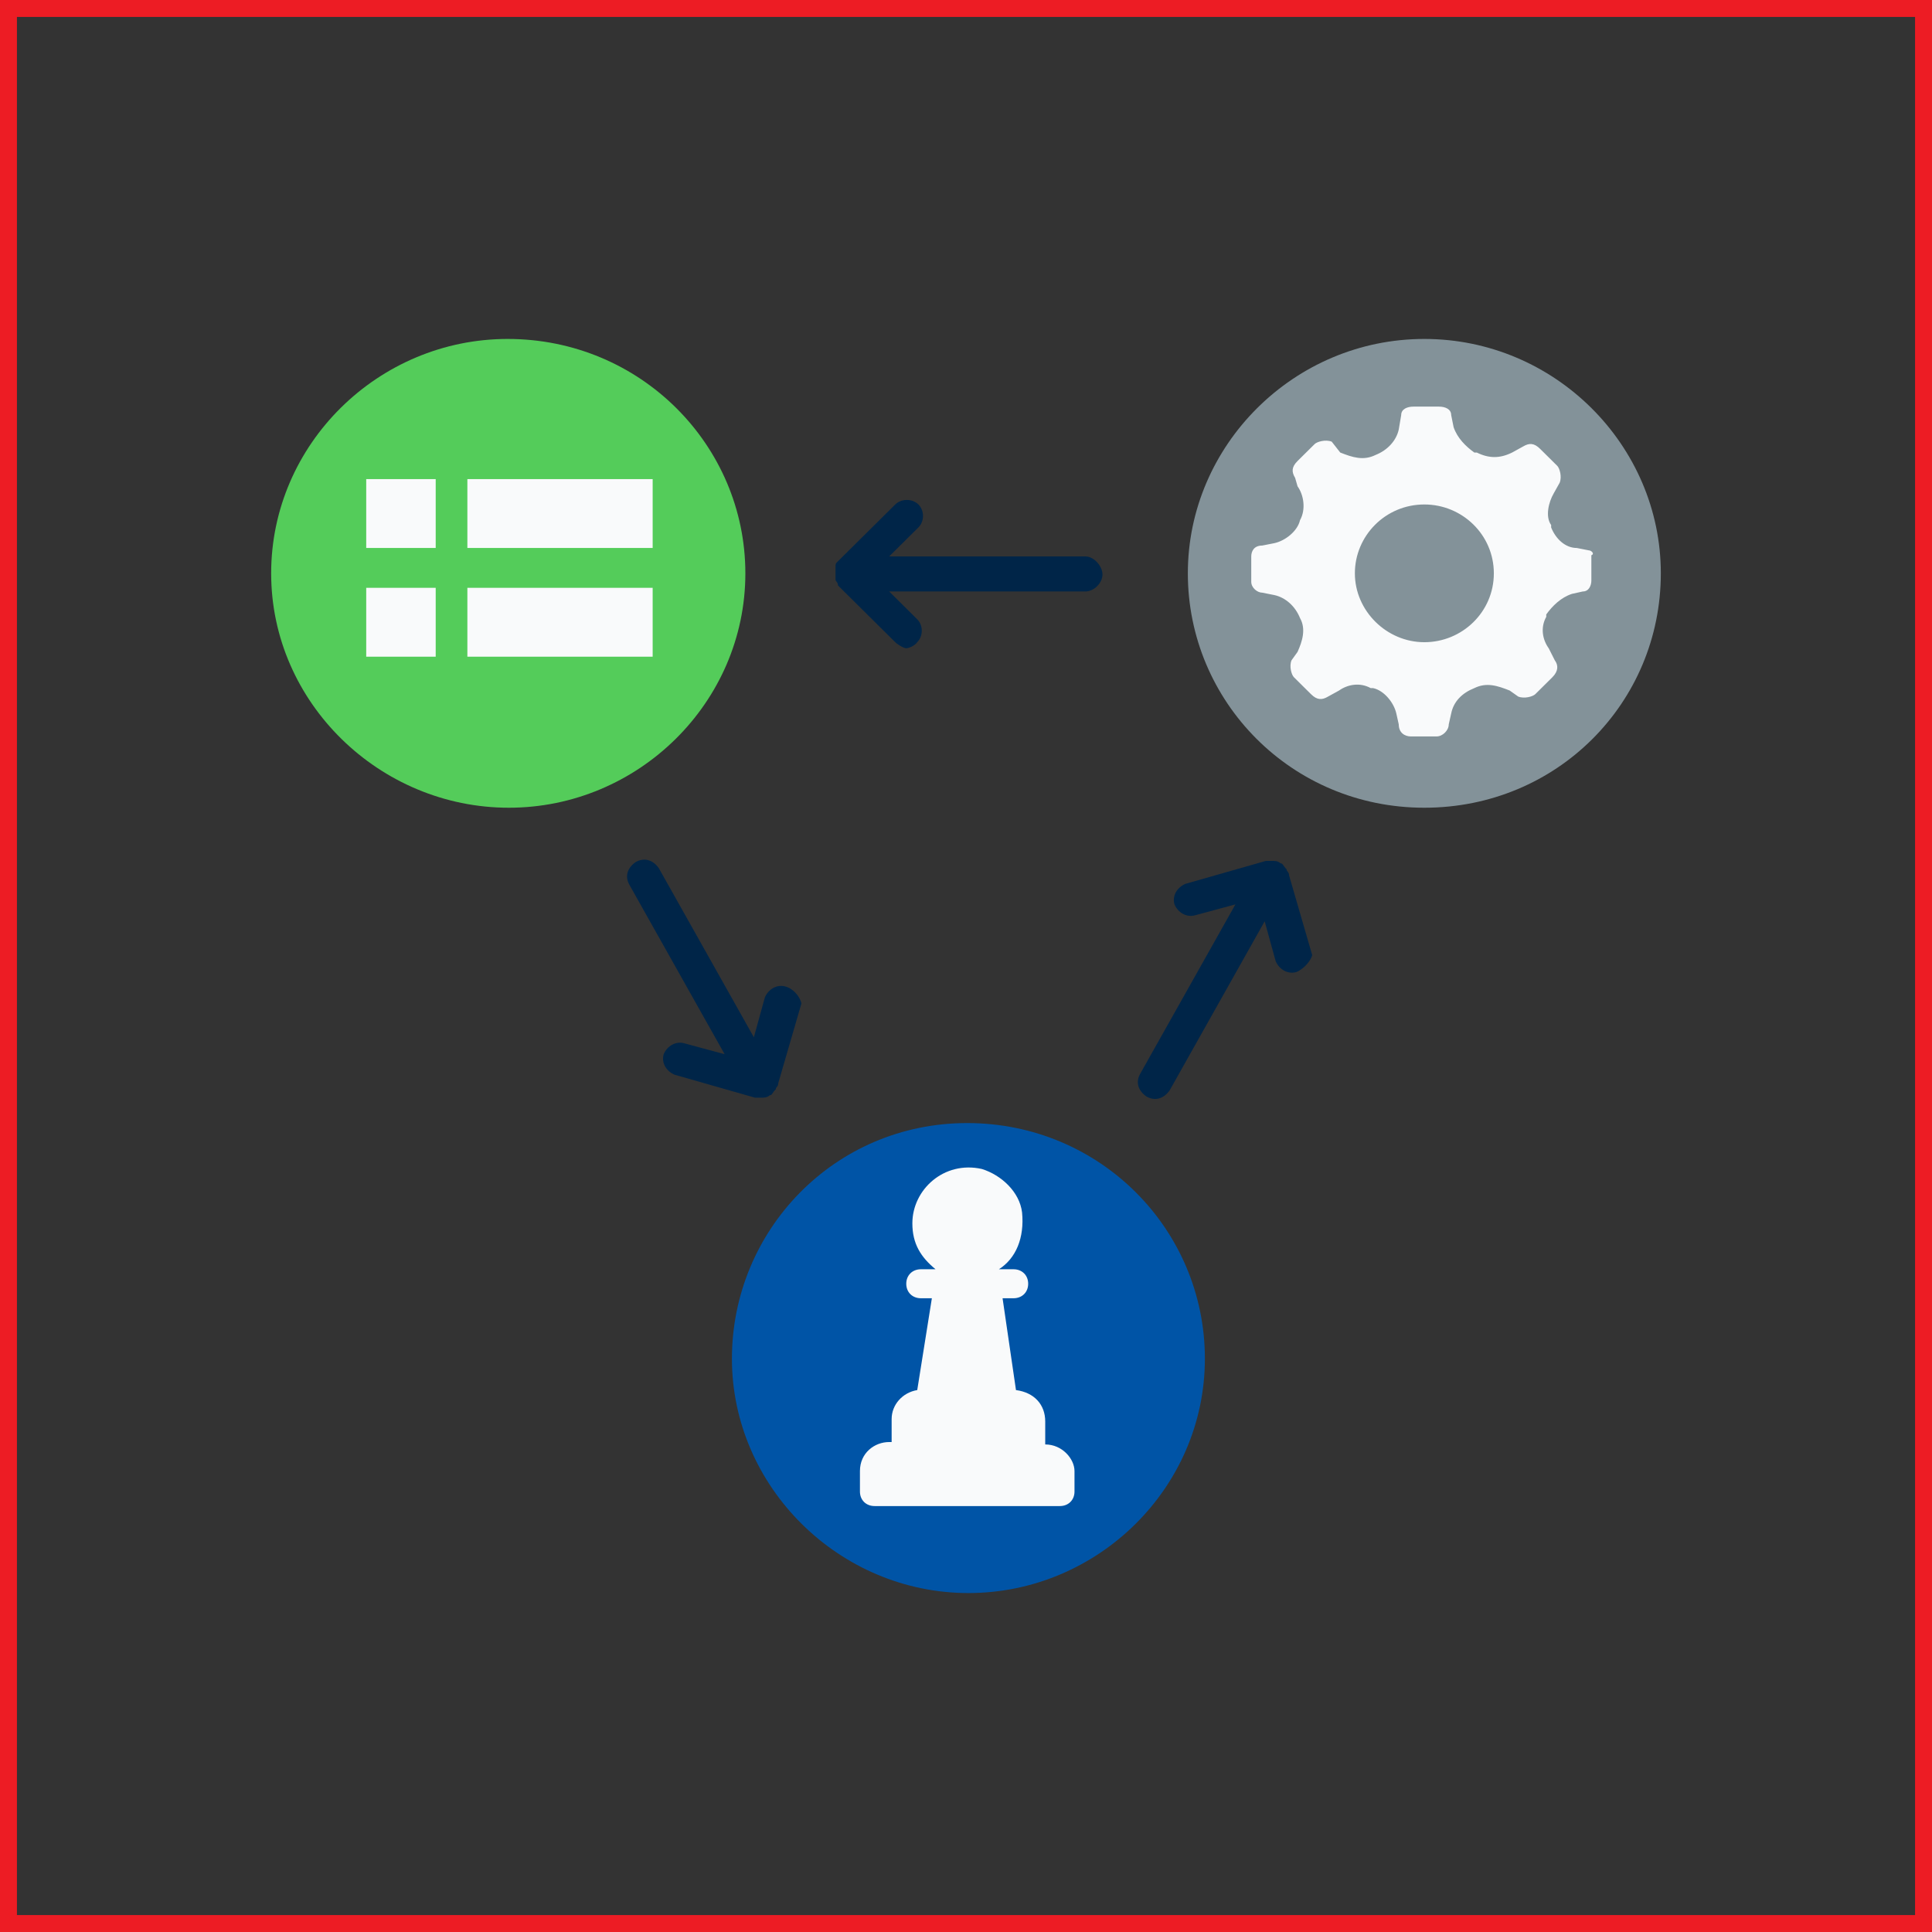 <svg width="114" height="114" viewBox="0 0 114 114" fill="none" xmlns="http://www.w3.org/2000/svg">
<rect x="0" y="0" width="114" height="114" fill="#333333" stroke="none"/>
<rect x="0.5" y="0.5" width="113" height="113" stroke="#ED1C24"/>
<path d="M43.981 33.831C43.981 41.459 37.651 47.661 30.026 47.661C22.402 47.661 16 41.459 16 33.831C16 26.202 22.33 20 29.954 20C37.795 20 43.981 26.274 43.981 33.831Z" fill="#54CC5A"/>
<path d="M97.999 33.831C97.999 41.459 91.885 47.661 84.044 47.661C76.204 47.661 70.09 41.387 70.09 33.831C70.09 26.274 76.348 20 84.044 20C91.741 20 97.999 26.274 97.999 33.831Z" fill="#839299"/>
<path d="M71.096 80.17C71.096 87.798 64.766 94 57.142 94C49.517 94 43.188 87.727 43.188 80.17C43.188 72.613 49.23 66.268 57.07 66.268C64.91 66.268 71.096 72.542 71.096 80.17Z" fill="#0054A6"/>
<path d="M46.354 58.212C45.85 58.069 45.347 58.355 45.131 58.854L44.483 61.206L38.873 51.225C38.513 50.726 38.01 50.584 37.506 50.869C37.003 51.225 36.859 51.724 37.147 52.224L42.757 62.204L40.383 61.563C39.88 61.42 39.377 61.705 39.161 62.204C39.017 62.703 39.304 63.202 39.808 63.416L44.555 64.771H44.915C45.059 64.771 45.275 64.771 45.419 64.628C45.562 64.628 45.562 64.486 45.778 64.272C45.778 64.129 45.922 64.129 45.922 63.915L47.289 59.21C47.217 58.854 46.857 58.355 46.354 58.212Z" fill="#002548"/>
<path d="M76.494 57.357C75.991 57.499 75.487 57.214 75.272 56.715L74.624 54.362L69.014 64.343C68.654 64.842 68.15 64.985 67.647 64.7C67.143 64.343 66.999 63.844 67.287 63.345L72.898 53.364L70.524 54.006C70.021 54.148 69.517 53.863 69.301 53.364C69.157 52.865 69.445 52.366 69.949 52.152L74.696 50.798H75.056C75.2 50.798 75.415 50.798 75.559 50.94C75.703 50.94 75.703 51.083 75.919 51.297C75.919 51.44 76.063 51.44 76.063 51.653L77.429 56.359C77.357 56.644 76.998 57.143 76.494 57.357Z" fill="#002548"/>
<path d="M64.046 32.833H52.466L54.192 31.122C54.552 30.765 54.552 30.124 54.192 29.767C53.832 29.411 53.185 29.411 52.825 29.767L49.445 33.118C49.301 33.261 49.301 33.261 49.301 33.474V33.831V34.187C49.301 34.33 49.445 34.33 49.445 34.544L52.825 37.895C52.969 38.037 53.329 38.251 53.473 38.251C53.617 38.251 53.976 38.108 54.12 37.895C54.48 37.538 54.48 36.896 54.12 36.54L52.466 34.9H64.046C64.55 34.9 65.053 34.401 65.053 33.902C65.053 33.403 64.55 32.833 64.046 32.833Z" fill="#002548"/>
<path d="M93.757 32.476L93.037 32.334C92.39 32.334 91.814 31.835 91.527 31.122V30.979C91.167 30.48 91.383 29.625 91.671 29.126L92.03 28.484C92.174 28.128 92.03 27.628 91.886 27.486L90.879 26.488C90.52 26.131 90.232 26.131 89.872 26.345L89.225 26.702C88.506 27.058 87.858 27.058 87.139 26.702H86.995C86.492 26.345 85.988 25.846 85.772 25.205L85.629 24.492C85.629 24.135 85.269 23.993 84.909 23.993H83.399C83.039 23.993 82.679 24.135 82.679 24.492L82.535 25.347C82.392 25.989 81.888 26.559 81.169 26.844C80.45 27.201 79.802 26.987 79.083 26.702L78.579 26.06C78.22 25.918 77.716 26.06 77.572 26.203L76.565 27.201C76.206 27.557 76.206 27.842 76.421 28.199L76.565 28.698C76.925 29.197 77.069 30.052 76.709 30.694C76.565 31.336 75.846 31.906 75.199 32.049L74.479 32.191C73.976 32.191 73.832 32.548 73.832 32.833V34.33C73.832 34.686 74.192 34.971 74.479 34.971L75.199 35.114C75.846 35.257 76.421 35.756 76.709 36.469C77.069 37.11 76.853 37.823 76.565 38.465L76.206 38.964C76.062 39.32 76.206 39.819 76.35 39.962L77.357 40.96C77.716 41.316 78.004 41.316 78.364 41.102L79.011 40.746C79.514 40.39 80.234 40.247 80.881 40.603H81.025C81.672 40.746 82.248 41.459 82.392 42.101L82.535 42.742C82.535 43.241 82.895 43.455 83.255 43.455H84.765C85.125 43.455 85.485 43.099 85.485 42.742L85.629 42.101C85.772 41.388 86.276 40.889 86.995 40.603C87.715 40.247 88.362 40.461 89.081 40.746L89.585 41.102C89.944 41.245 90.448 41.102 90.592 40.96L91.599 39.962C91.958 39.605 91.958 39.249 91.743 38.964L91.383 38.251C91.023 37.752 90.879 37.039 91.239 36.397V36.255C91.599 35.756 92.102 35.257 92.75 35.043L93.397 34.9C93.757 34.9 93.9 34.544 93.9 34.259V32.761C94.116 32.69 93.9 32.476 93.757 32.476ZM84.046 37.894C81.816 37.894 79.946 36.041 79.946 33.831C79.946 31.621 81.744 29.767 84.046 29.767C86.276 29.767 88.146 31.549 88.146 33.831C88.146 36.112 86.276 37.894 84.046 37.894Z" fill="#F9FAFB"/>
<path d="M21.609 28.27H25.709V32.333H21.609V28.27Z" fill="#F9FAFB"/>
<path d="M21.609 34.685H25.709V38.749H21.609V34.685Z" fill="#F9FAFB"/>
<path d="M27.578 28.27H38.511V32.333H27.578V28.27Z" fill="#F9FAFB"/>
<path d="M27.578 34.685H38.511V38.749H27.578V34.685Z" fill="#F9FAFB"/>
<path d="M61.675 85.231V83.877C61.675 82.879 61.028 82.166 59.949 82.023L59.158 76.605H59.805C60.309 76.605 60.669 76.249 60.669 75.75C60.669 75.251 60.309 74.894 59.805 74.894H58.942C59.949 74.253 60.453 73.041 60.309 71.544C60.165 70.332 59.086 69.334 57.935 68.977C55.705 68.478 53.835 70.189 53.835 72.185C53.835 73.397 54.339 74.181 55.202 74.894H54.339C53.835 74.894 53.475 75.251 53.475 75.75C53.475 76.249 53.835 76.605 54.339 76.605H54.986L54.123 82.023C53.26 82.166 52.612 82.879 52.612 83.734V85.089H52.468C51.605 85.089 50.742 85.731 50.742 86.8V88.012C50.742 88.511 51.102 88.867 51.605 88.867H62.539C63.042 88.867 63.402 88.511 63.402 88.012V86.8C63.402 86.087 62.682 85.231 61.675 85.231Z" fill="#F9FAFB"/>
</svg>

